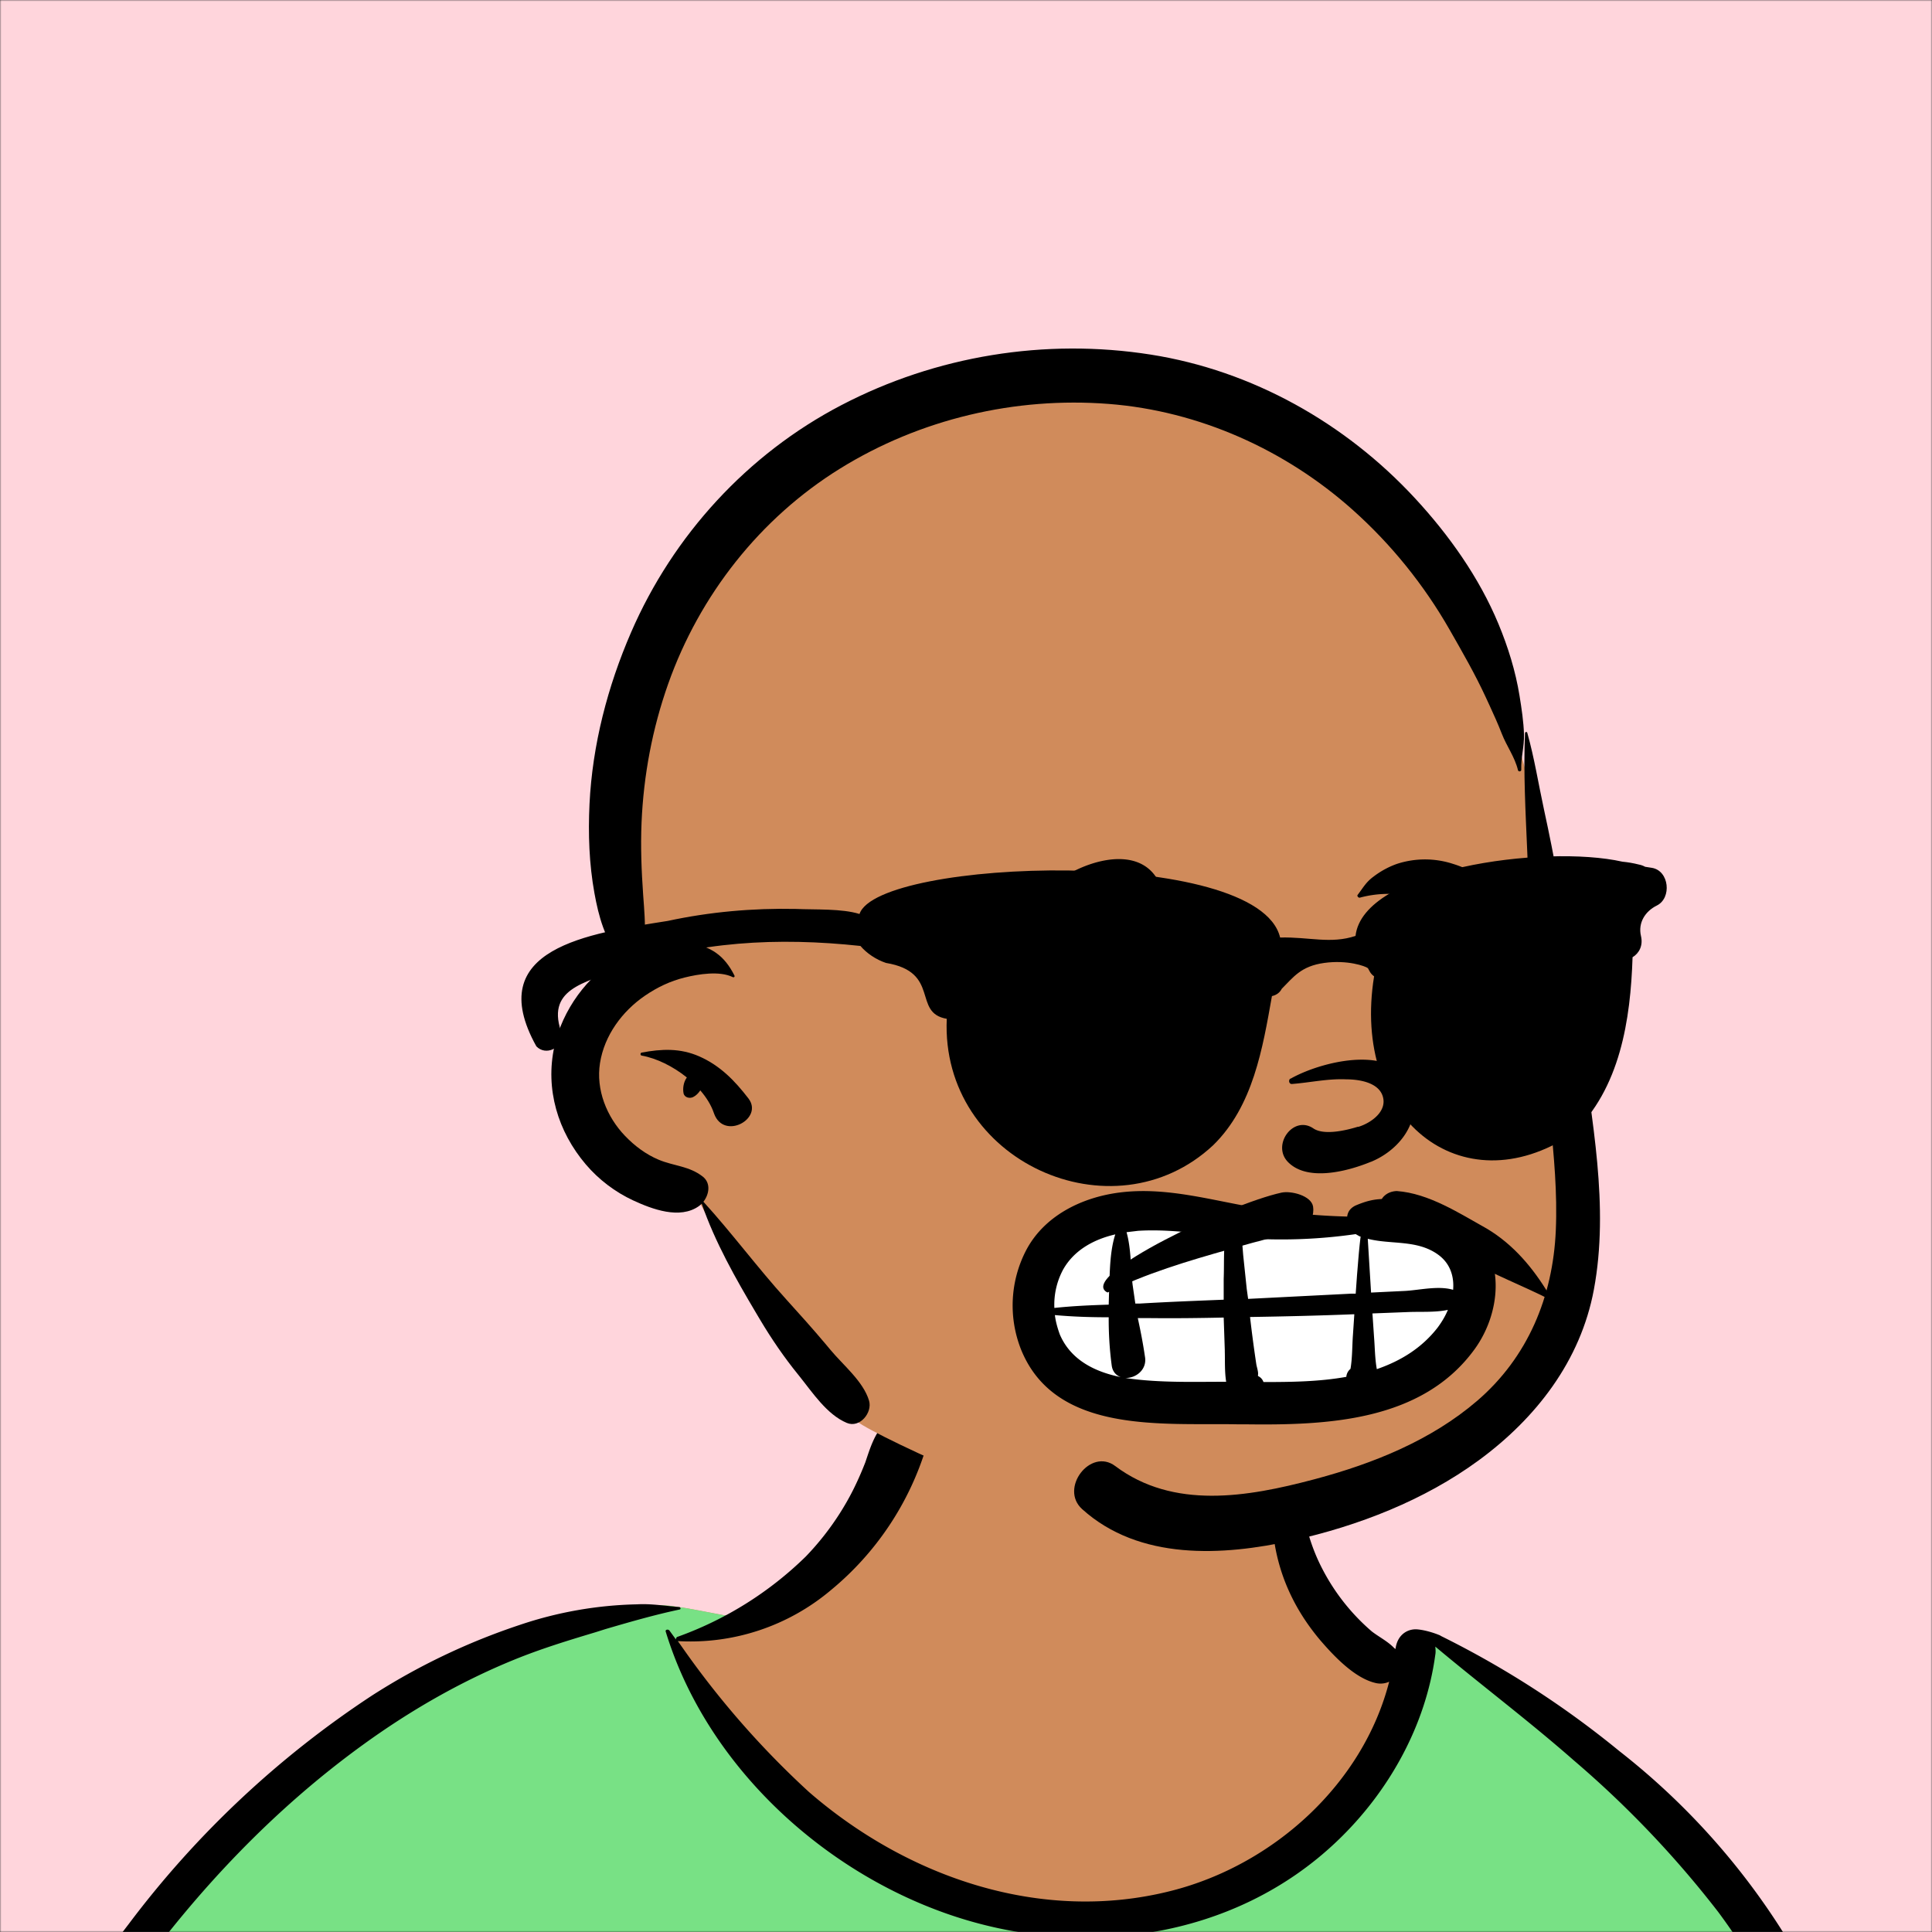 <svg xmlns="http://www.w3.org/2000/svg" viewBox="0 0 704 704" fill="none" width="512" height="512">
    <rect x="0" y="0" width="704" height="704" fill="#333333" stroke="none"/>
    <desc>"Open Peeps" by "Pablo Stanley", licensed under "CC0 1.0". / Remix of the original.</desc>
    <mask id="viewbox"><rect width="704" height="704" rx="0" ry="0" x="0" y="0" fill="#ffffff" /></mask>
    <g mask="url(#viewbox)">
        <rect id="background" fill="#ffd5dc" width="704" height="704" x="0" y="0" />

        <g id="body"><path id="skin" d="M705.3 1074a2351.1 2351.1 0 0 1-15.6-101c-1-7.7-2.5-16.4 2.7-22 7.3-8 14-14.8 14.8-26.2.8-10.7-2.8-22.4-5-32.8a809.4 809.4 0 0 0-17.3-64.7c-6.6-21.7-13.9-43.2-21.3-64.6-6.9-20-13.5-40.3-22.5-59.5-17-36.5-46-63.5-81.6-81.6-9-4.5-27-20.5-36.3-24-8.5-3.4-8.5 6.3-16.9 2.6-6.7-2.9-13-6.7-16.7-13.2-4-7-14.3-16.9-15.9-25-3.3-17.4.3-32.2-12-45.3a90 90 0 0 0-41.1-23.8c-33.7-9.3-78.5-2.8-98.8 28.5-9.7 14.9-13 33-26.2 45.1-11.4 10.7-8.8 18-23.6 23.4-.9.3-23.6-4.5-24.4-4.2-16.2-3.5-31.7 6.2-46.5 11.8a325.4 325.4 0 0 0-63 32.3 399.2 399.2 0 0 0-102.3 98.5 482.5 482.5 0 0 0-76.4 161c-1.7 6.4-3.5 13-1.5 19.4 1.7 5.3 5.4 9.2 9.8 12.4 6 4.3 18 7 17.7 15.7-.1 6.6-2.4 13.5-3.5 20-1.3 7.7-2.3 15.5-3.4 23.2-4.8 35.4-8.6 71-10.3 106.6a920 920 0 0 0-.5 106c.1 2.3.8 4.5 2 6.2-1 .4-1.2 2.4.1 2.7l2.7.5a12 12 0 0 0 7 2.4l5.5.2c19.3 4 38.6 7.9 58.1 10.8 23.8 3.5 47.6 6.3 71.5 8.7 49.2 4.8 98 3.2 147.1.6a1877 1877 0 0 1 147.4-2c49.2 1.4 98.4 3.5 147.6 4.4 55 1 110-.5 164.8-5 7.5-.5 12.2-6.5 10.7-14-8.9-44.7-19-89.1-27-134Z" fill="#d08b5b"/><path id="shirt" d="m201 597.5 1.2-.4c14.5-5.7 29.6-14.8 45.4-11.4.5-.2 10.8 1.9 17.9 3.2l-6.7 7L247 598c40.7 67.1 88.8 100.7 144.3 100.7 55.5 0 97.7-33.6 126.4-100.7l4-1c.4 0 1 .2 1.5.4 9.3 3.6 27.4 19.6 36.3 24.1 35.6 18 64.5 45 81.6 81.6 8.7 18.6 15.2 38 21.8 57.5l.7 2c7.4 21.4 14.7 43 21.3 64.6 6.3 20.4 12 41 16.6 61.8l.7 2.9c2.2 10.4 5.8 22 5 32.8a29 29 0 0 1-3 10.7l-80.4 29 38.4 261.3c-35.1 1.5-70.3 2-105.5 1.3-49.2-.9-98.4-3-147.6-4.3-47.7-1.2-95.3-.7-143 1.7l-12 .6a946.3 946.3 0 0 1-139.5-1l-3.1-.3v-38.3l16.3-212.9-83-15.6-81.3-39.5a21.7 21.7 0 0 1-5.6-8.8c-1.9-6-.5-12 1-18l.5-1.3a492.8 492.8 0 0 1 76.4-161A399.3 399.3 0 0 1 138 629.7c19.8-13 40.9-23.9 63-32.3Z" fill="#78e185"/><path d="M232.2 584.6c5.1-.3 10.3.6 15.4 1 .4.1.6.8 0 .9-9 1.9-18 4.5-26.9 7.1l-3.8 1.2c-10 3-19.8 6-29.6 10-19.4 7.9-37.8 18.5-54.8 30.8C67.2 682.8 20 754.3-9.9 828.3a526 526 0 0 0-24.3 77c-.4 1.6-2 5.4-1 7 .7 1.3 3.6 2.1 5 2.9l4.5 2.3 25.2 12.9 2.3 1.1c38 18.6 78.4 34.4 121 35.5l.4-3.7a342 342 0 0 1 9.9-60c.3-1 1.6-.6 1.7.3 3 23.1 2 46.4 1 69.7-1.8 41-4.3 82.2-6.5 123.3-1.2 20.6-2.6 41-3.9 61.7-1.3 20.5-1.7 41.6-4.7 62-.6 4.6-6 7-10 6.6-4.4-.5-7.9-4.5-8-9 0-11.9 1.5-24 2.4-35.8l2.5-33.8c3.1-41.1 6.8-82.2 10.2-123.3a4771 4771 0 0 1 3.8-43.7C76.4 979.8 34.2 963-6.1 943.5c-.6 13.2-2 26.5-3.4 39.6-3.8 36.8-7.1 73.6-9.6 110.5a2254.2 2254.2 0 0 0-4.2 92.7l-.2 7c0 4.4-.5 8.5-4.3 11.7-3.7 3.3-8.9 3.5-12.6 0-5-4.6-4.2-10.9-4-17.1a1675.6 1675.6 0 0 1 1.8-47.2 1321 1321 0 0 1 10.5-109.5l2-14c3.5-26 7.5-52.7 15.5-77.9-3.1-1.5-6.2-3-9.3-4.7-5.5-2.7-11.2-5.4-16.6-8.4-4.2-2.5-7.9-5.8-9-10.8-1.4-5.5.6-11.5 2-16.9v-.4a502 502 0 0 1 26.6-80 523.2 523.2 0 0 1 67.8-117 353.8 353.8 0 0 1 88.7-83.3 239 239 0 0 1 53.8-25.7 142.6 142.6 0 0 1 42.8-7.5Zm90.1-66c6-6.5 18.1.2 15.2 8.8a108.2 108.2 0 0 1-34.7 52A79.4 79.4 0 0 1 247 598l1.7 2.4a321.1 321.1 0 0 0 46.1 52.6c36 31.2 84.8 48 132 36 37.1-9.4 69.8-38.8 79.4-76.2-1.3.6-3 .9-4.8.5-7.7-1.7-15.3-9.8-20.3-15.6-5.3-6.3-9.5-13-12.6-20.7-5.6-14-7.4-32.1.3-45.7 1-1.7 3-.7 3.3 1l.3 2.5c1.5 12.7 3.3 25 9.3 36.6a76 76 0 0 0 18.2 23.1c2.6 2 5.8 3.6 8.1 6l.5.4c.6-5 4.1-7.3 7.6-7.2 3.3.2 7.3 1.6 8.8 2.3l.1.1a341 341 0 0 1 65.1 42 259 259 0 0 1 88.4 129c7.5 25.3 11.8 51.4 16.3 77.4l2.8 16c4.2 23.9 8.9 48.4 18.4 70.7 2.5 5.7.6 11.1-5.5 13.4A1493 1493 0 0 1 688 953c3.7 16 6 32.5 8.7 48.5 6 34.1 13.2 68 19.4 102 3.2 17.5 6.1 35 9.3 52.3l4.7 25.2 2.4 13.6.1.7c.5 2.4 1 4.9.4 7.3-.8 2.7-2.9 4.6-4.8 6.6-1.6 1.6-3.8 1.6-5.7.7l-.7-.3c-3.4-1.6-6-3.2-7.3-7-.7-2.5-1-5.2-1.5-7.7a3535.6 3535.6 0 0 1-7.8-43.6l-1.6-9.1c-5.2-31.4-10.2-62.9-12.8-94.5-1-14-2.3-28.1-3.5-42.2l-.9-10.5c-1.1-13.3-2.5-27-2.7-40.5l-4.5 1.6L657 964c-5.5 2-12.5 6-18.4 5.2-2.9-.3-5-1.2-6.8-2.9 2 28.8 4.8 57.4 8.5 86a1965.7 1965.7 0 0 0 22 135c.6 3.2 1.4 6.4 1.9 9.6.5 3.7-.5 5.9-2.5 9-1.7 2.4-5 3.7-7.8 2-3.6-2.3-5.5-4.3-6.5-8.4-1-3.7-1.6-7.6-2.3-11.4a1654.2 1654.2 0 0 1-11.4-65.2c-7.8-52-12.7-104.4-15.2-156.8a1388 1388 0 0 1-1.4-77.8c0-13.3.5-26.6 1.4-39.9 1-13.4 3-26.5 4.8-39.8 0-.5.7-.5.7 0 .8 14.9 2.1 29.8 2.8 44.7.6 14.3.9 28.5 1.4 42.8.6 18.7 1.5 37.5 2.7 56.2a9.6 9.6 0 0 1 8.5-3.1c4.7-1 9.7-3.4 14.1-5l16.8-5.5 26.4-8.7a679 679 0 0 1-18-80.8l-2-12.3c-4-24.2-8.5-48.5-15.8-72a229.8 229.8 0 0 0-34.8-68.2 370.2 370.2 0 0 0-52.7-55.3C557 627 539.7 614 523 600c.1.9.2 2 0 3-3.5 25.9-17 50-35.8 67.9-37.7 36-93.6 43.4-142 26.5-46.7-16.3-88-55-102.6-102.8-.3-.8.8-1 1.3-.5l2.4 3.3c0-.4.2-.9.7-1a129 129 0 0 0 46.6-29.2 100.2 100.2 0 0 0 21.3-33.3l.4-1c1.7-5 3.2-10.2 7-14.2Z" fill="#000000"/></g>

        <g id="head" transform="matrix(.998 0 0 1 156 62)"><path id="skin" d="M402.066,224.221 C393.016,186.067 373.228,150.561 341.55,121.866 C246.222,27.62 71.159,78.775 71.952,220.797 C68.533,237.385 67.145,254.441 68.277,271.358 C68.745,278.576 71.869,288.649 67.672,295.145 C58.205,307.298 52.703,316.256 55.925,332.422 C58.617,346.537 68.223,356.537 81.187,361.853 C88.962,364.084 96.339,368.944 99.219,376.352 C116.525,408.036 129.346,434.39 156.629,455.983 C163.669,461.542 235.875,494.884 259.666,494.884 C329.317,494.884 417.103,469.654 418.56,391.854 C418.812,374.766 415.813,357.479 413.932,340.526 C409.353,301.838 410.968,261.748 402.066,224.221 Z" fill="#d08b5b"/><path d="M400.499,205.137 C400.521,204.665 401.197,204.559 401.328,205.025 C403.917,214.21 405.384,223.567 407.409,232.895 C409.359,241.88 411.2,250.891 412.732,259.955 C415.623,277.061 418.059,294.212 420.325,311.408 L420.888,315.708 C424.826,345.965 431.33,377.486 425.643,407.92 C420.79,433.889 404.519,454.819 383.55,470.164 C363.695,484.693 339.622,494.017 315.72,499.318 C290.066,505.009 259.658,506.707 238.785,487.895 C230.429,480.362 241.82,465.416 250.885,472.214 C272.171,488.173 299.249,483.468 323.268,477.118 L323.995,476.925 C345.076,471.31 366.297,462.799 383.033,448.441 C401.536,432.566 410.685,410.534 411.742,386.37 C412.335,372.794 411.069,359.233 409.704,345.737 L409.552,344.238 C407.985,328.804 406.341,313.377 404.824,297.937 C403.44,283.858 402.246,269.696 401.614,255.554 L401.32,248.421 C400.707,234.04 399.881,219.449 400.499,205.137 Z M150.857,85.645 C185.494,67.612 225.303,61.158 263.851,67.21 C300.909,73.028 334.918,92.15 360.339,119.569 C372.75,132.956 383.767,148.441 390.807,165.358 C394.303,173.762 397.041,182.529 398.5,191.533 C399.25,196.162 399.986,200.958 400.127,205.651 C400.257,209.996 398.981,214.071 399.132,218.488 C399.156,219.179 398.096,219.312 397.935,218.65 C396.731,213.725 393.83,210.001 392.01,205.323 C390.65,201.83 389.107,198.42 387.536,195.02 L386.187,192.107 C382.269,183.64 377.586,175.521 372.952,167.431 C363.623,151.137 351.654,136.329 337.637,123.834 C313.029,101.896 281.457,87.735 248.506,85.185 C214.305,82.537 179.615,90.689 150.407,108.747 C121.201,126.804 99.118,154.874 87.651,187.193 C81.867,203.502 78.671,220.495 77.928,237.773 C77.552,246.519 77.903,255.338 78.516,264.067 L78.821,268.23 C79.178,273.221 79.422,278.194 78.677,283.065 C83.945,281.422 89.466,280.741 95.008,281.554 C103.243,282.762 108.163,286.138 111.858,293.496 C112.05,293.88 111.663,294.264 111.281,294.073 C106.492,291.683 98.743,292.941 93.671,294.194 C88.394,295.498 83.639,297.766 79.154,300.832 C70.858,306.501 64.353,315.286 62.758,325.365 C61.215,335.101 65.212,344.959 71.925,351.937 C75.382,355.531 79.513,358.638 84.138,360.574 C89.751,362.925 95.306,362.852 100.272,366.733 C103.343,369.132 102.6,373.237 100.519,375.901 C110.996,387.389 120.287,399.957 130.762,411.49 C135.619,416.836 140.436,422.188 145.089,427.706 L146.826,429.783 C151.471,435.39 158.863,441.313 160.987,448.365 C162.308,452.752 157.609,458.49 152.861,456.491 C145.576,453.424 140.376,445.443 135.453,439.322 L135.132,438.926 C129.97,432.583 125.388,425.887 121.198,418.87 L119.82,416.558 C112.243,403.816 104.732,390.601 99.9,376.602 C99.582,376.93 99.243,377.229 98.888,377.482 C91.927,382.431 81.809,378.626 74.859,375.412 C68.296,372.379 62.281,367.815 57.592,362.314 C47.394,350.352 42.693,334.86 46.099,319.335 C48.983,306.184 58.099,293.392 70.049,286.74 C64.532,280.39 62.248,271.83 60.728,263.461 C58.788,252.778 58.401,241.83 58.928,230.997 C59.98,209.42 65.532,188.151 74.117,168.393 C89.475,133.04 116.626,103.468 150.857,85.645 Z M77.955,321.556 C85.225,320.194 92,319.865 99.012,322.941 C106.618,326.28 111.971,331.792 116.947,338.25 C122.609,345.596 108.098,353.621 104.44,343.869 L104.332,343.568 C103.352,340.681 101.597,337.89 99.374,335.321 C98.707,336.343 97.815,337.243 96.767,337.758 C95.498,338.382 93.56,337.95 93.255,336.329 C92.917,334.53 93.291,332.35 94.329,330.827 L94.471,330.619 L94.471,330.619 C89.427,326.56 83.36,323.595 77.955,322.641 C77.415,322.545 77.421,321.656 77.955,321.556 Z" id="🖍-Ink" fill="#000000"/></g>

        <g id="face" transform="translate(315 248)"><path d="M79.2 197.8c11-6.6 51.7-1.8 83.8 0 25.5 1.4 43.7-1.4 49.5 2.5 13.1 8.9 6.8 51.7-16 57.6-22.6 5.8-106.6 14-121 0-14.6-14-15.9-48.3 3.7-60.1Z" fill="#fff"/><path d="M93.3 186.5c17.2-2.1 33.8 3.1 50.6 5.8a236.6 236.6 0 0 0 32 3c.2-1.6 1-3 3-4 4-1.7 7.1-2.5 11.4-2.4 4 .2 8 .6 11.9 1.3a37 37 0 0 1 19.4 9.4c12 11.8 10.1 30.9.9 43.8-19.2 26.7-54.1 28-84 27.6h-2.8c-27.3-.5-66.3 3.6-78.7-27.4a43.6 43.6 0 0 1 1.7-35.6c6.6-13 20.6-19.8 34.6-21.5Zm85.2 44.4h-.2c-12.6.5-25.2.8-37.8 1a500.6 500.6 0 0 0 2.3 17.3c.2 1.1.8 2.8.6 3.8v.4a3.8 3.8 0 0 1 2 2.2c9.8 0 20.3-.1 30.2-1.9v-.2c.2-1.3.8-2.1 1.5-2.7.7-4 .6-8.4.9-12.4l.5-7.5Zm-47.6 1.2c-9 .2-18 .3-27.1.2h-4.2c1 4.6 1.9 9.2 2.6 14 .9 4.8-3.4 8-7.2 7.8l1.3.2c11.6 1.6 23.7 1.2 35.5 1.2-.6-3.7-.4-8-.5-11v-.5l-.4-11.9Zm-61.5-.8c.3 2.4 1 4.8 1.8 7 4 9.3 12.8 13.6 22.2 15.5-1.7-.6-3-2-3.3-4.2A128 128 0 0 1 89 232c-6.6 0-13.1-.2-19.6-.8Zm143.2-2c-4.7 1-10 .6-14.6.8l-12.9.5.6 8.8c.3 3.7.3 7.7 1 11.5 8.7-3 16.4-7.7 22.2-15.2 1.4-1.9 2.7-4 3.7-6.4ZM91.4 201.8c-7.8 1.8-15 5.7-19 12.8a27 27 0 0 0-3.2 14c6.5-.7 13.2-1 19.8-1.2l.1-3.6.1-3c.2-5.9.3-13.2 2.2-19Zm40 .7-3.3-.4c-9.5-1-19-2.2-28.4-1.6l-4.2.5c1.7 6 1.5 13.1 2.2 19.1l1 6.9h1.7c10.1-.6 20.3-1 30.5-1.4V218c.2-4.8-.1-10.3.6-15.4Zm47.6-.8a190.6 190.6 0 0 1-41.5 1.4l.5 6.2 1.3 12.4.5 3.6 37.5-1.9h1.7l.5-7c.4-4.6.7-9.2 1.3-13.8l-.4-.1-1.4-.8Zm4.4 1.7 1.2 19.6 8.2-.4 4.2-.2c5.3-.3 12.2-2 17.5-.4.4-4.8-1-9.5-5.3-12.7-7.7-5.7-17.3-3.7-25.8-5.9Zm-28.2-58.3c12.3-7 43-14.2 45 7.9 1 10.1-6.6 18.6-15.5 22.3l-.3.1c-8.3 3.4-23 7.3-30.1 0-6-6.2 2-17.2 9.3-12.2 3.9 2.6 11.9.7 16.1-.6h.3c4.6-1.4 10.7-5.7 8.8-11.3-1.7-5-8.8-6-13.3-6-6.7-.3-13.2 1.2-19.8 1.7-1 0-1.3-1.4-.5-2Zm50.8-35.5c16.7-.8 27 17.4 23.2 32.3-.6 2.6-3.5 5-6.3 4.8h-.7l-1-.2c-2.7-.8-5-3.5-4.8-6.4v-.8c.4-7-.4-15.1-8.7-16.8-7.1-1.5-11 5.3-11.2 11.6 0 1.1-1.2 2-2.2 1.3-5.2-3-6-9.3-4-14.6a17.2 17.2 0 0 1 15.7-11.2Zm-123.6 3.9c12.2-4 25.2 2.4 31.1 13.1 2 .6 4.1 2.2 3.8 4.6-.4 3.5-1 5.7-3.4 8.4-3.8 4.1-11 2-12.5-3.1v-.2c-1.9-6.6-9.1-11-15.7-8.7-7.8 2.7-7.5 10.9-13 15.6-.6.6-1.4.7-2.1.3-5.8-2.8-4.8-11.1-2.7-16 2.7-6.2 8-11.8 14.5-14ZM66 76.7c9.8-10 35.5-19.7 42.2-1.2 1.3 3.5-1.5 8.2-5.1 9-6 1.2-11.4-1.4-17.3-1a26 26 0 0 0-13.8 5c-10.7 8.3-13 22.3-20.5 32.9-.4.5-1 .3-1.1-.3a58.4 58.4 0 0 1 15.6-44.4ZM194 66.8a33 33 0 0 1 20.5 0 39.7 39.7 0 0 1 23 18.6c.8 1.5 1.7 4.4 2.6 6.2 5.1 3 7.3 9.7 2.7 14.5l-.2.3-.6.6a9.9 9.9 0 0 1-9.6 2.5c-7.5-2.2-8.4-8.1-11-14.4a25.8 25.8 0 0 0-8.3-10.6 39.8 39.8 0 0 0-32.6-5.4c-.5.1-1.1-.6-.8-1 2-2.6 3-4.6 5.7-6.6 2.6-2 5.5-3.6 8.6-4.7Z" fill="#000"/></g>

        <g id="facial-hair" transform="translate(279 400)"><path d="M229.945,34 C241.659,34.831 252.739,42.099 262.816,47.717 C272.514,53.511 279.692,62.095 285.426,71.666 L285.798,72.292 C286.134,72.791 285.535,73.352 285.042,73.161 L284.965,73.125 C275.448,68.35 265.406,64.48 256.062,59.271 C246.938,53.63 235.734,51.702 226.541,46.571 C221.287,42.676 222.864,34.301 229.945,34 Z M199.476,39.683 C199.903,42.355 198.824,46.596 195.316,47.835 C189.153,50.009 183.54,51.181 177.35,52.877 L169.325,55.125 C153.91,59.467 138.264,64.128 124.617,70.968 L124.189,70.78 C114.276,64.578 169.04,38.704 187.949,34.582 C191.423,33.824 198.831,35.651 199.476,39.683 Z" id="🖍-Ink" fill="#000000"/></g>

        <g id="eyewear" transform="translate(203 303)"><path d="M398.935,13.231 C398.112,13.094 397.288,12.965 396.464,12.844 C395.821,12.479 395.066,12.198 394.188,12.029 C392.183,11.52 390.192,11.177 388.204,10.992 C359.672,4.571 293.665,13.688 290.941,38.036 C281.855,41.069 273.993,38.353 263.462,38.623 C255.446,5.118 116.863,9.847 110.198,30.047 C110.173,30.04 110.148,30.034 110.122,30.026 C103.718,28.044 94.277,28.522 86.947,28.208 C71.296,27.88 55.627,29.275 40.314,32.576 C11.639,37.133 -27.496,42.468 -7.553,78.276 C-7.549,78.282 -7.546,78.289 -7.541,78.295 L-7.538,78.292 C-4.101,81.815 1.732,78.978 1.949,74.209 C-4.756,57.245 10.388,55.208 22.04,50.333 C51.033,39.917 80.551,38.473 110.537,41.695 C112.793,44.351 116.216,46.667 119.834,47.879 C139.883,51.207 129.317,66.079 141.99,68.242 C139.662,120.084 202.603,148.382 239.072,114.303 C253.633,100.067 257.104,78.978 260.48,59.969 C262.265,59.568 263.4,58.592 264.063,57.3 C268.356,53.014 271.053,49.056 279.542,47.879 C288.031,46.703 294.566,49.064 295.45,49.787 C295.673,50.236 295.912,50.686 296.19,51.136 C296.578,51.807 297.106,52.342 297.706,52.763 C289.323,104.387 329.4,137.035 369.859,110.26 C387.439,93.723 391.154,68.405 391.888,45.807 C394.271,44.369 395.78,41.582 394.955,38.078 C393.818,33.248 396.484,29.066 400.73,26.966 C406.247,24.239 405.271,14.28 398.935,13.231 M225.087,37.722 C220.065,36.618 217.92,44.361 222.958,45.468 C226.526,46.253 229.549,48.052 231.592,51.099 L231.807,51.431 C234.548,55.793 241.48,51.766 238.72,47.376 C235.614,42.436 230.788,38.976 225.087,37.722 Z M372.173,32.922 C370.403,31.675 367.724,32.6 366.696,34.363 C365.565,36.303 366.306,38.464 367.964,39.733 L368.133,39.857 C369.654,40.929 371.135,42.851 371.321,44.819 L371.338,45.066 C371.537,50.218 379.544,50.244 379.344,45.066 C379.149,40 376.215,35.767 372.173,32.922 Z" id="🖍-Ink" fill="#000000"/></g>
    </g>
</svg>